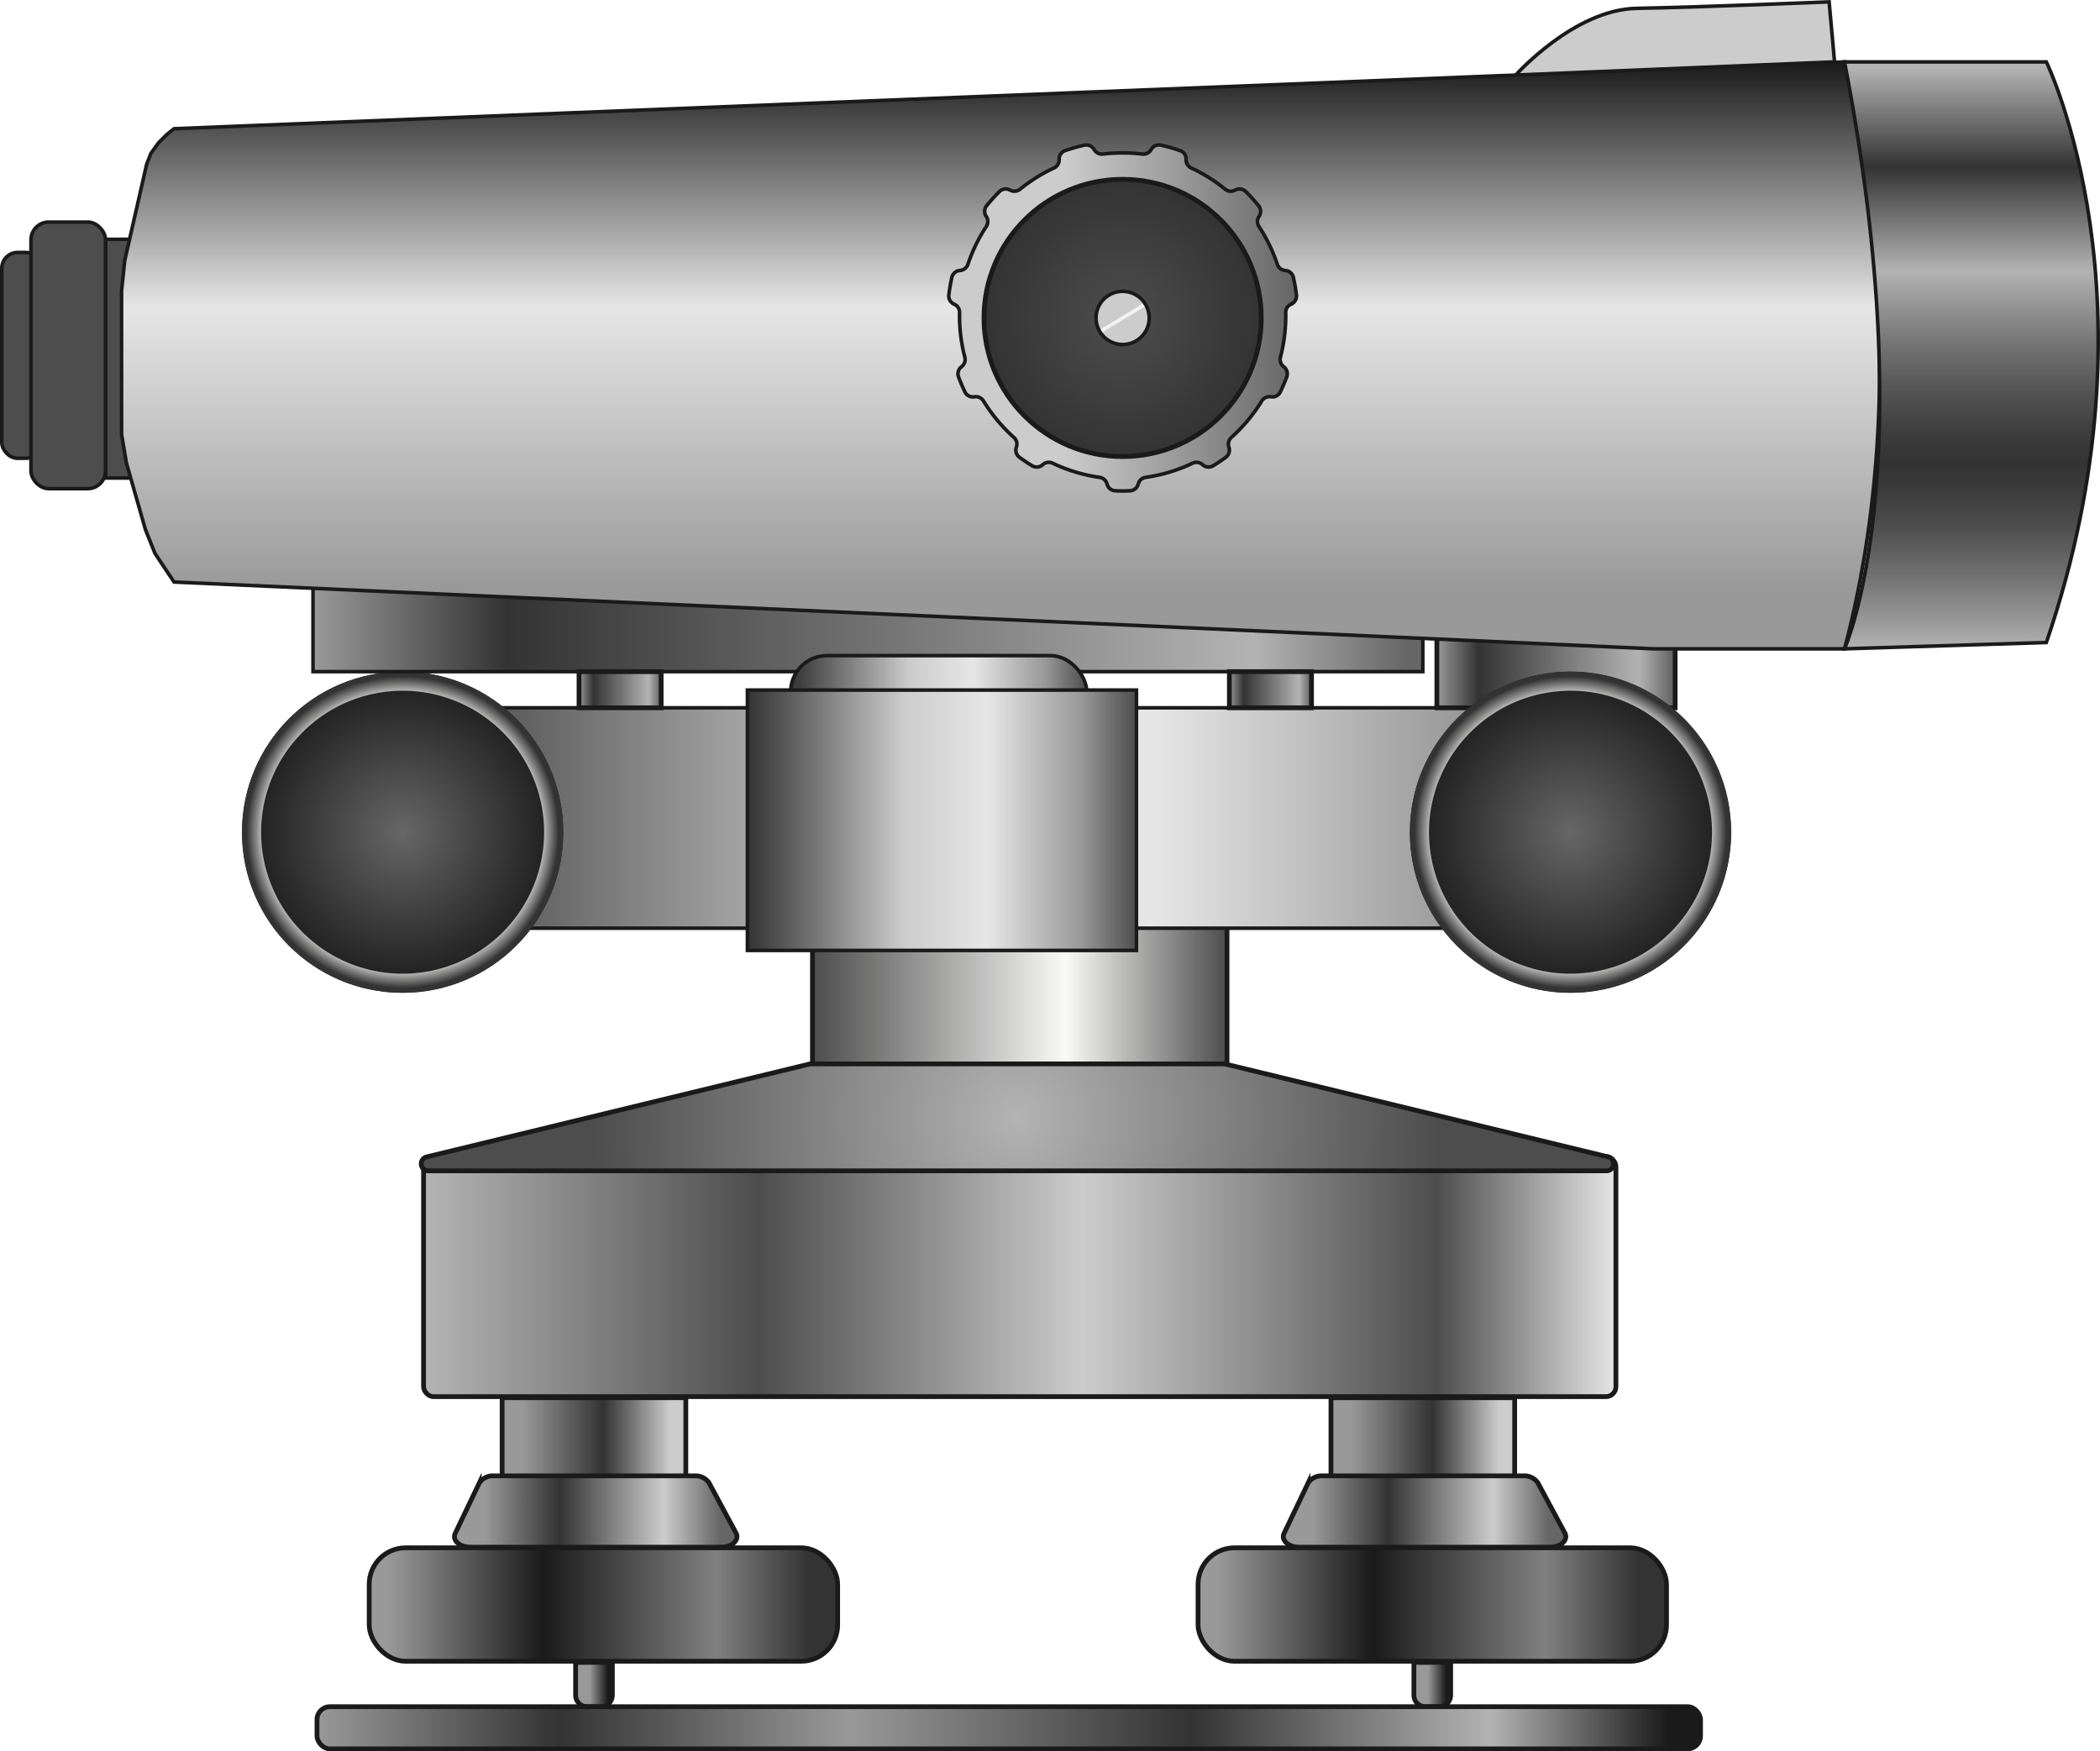 <svg xmlns="http://www.w3.org/2000/svg" xmlns:xlink="http://www.w3.org/1999/xlink" viewBox="0 0 439.995 367.003"><defs><style>.cls-1{fill:url(#Безымянный_градиент_10);}.cls-2{fill:#1a1a1a;}.cls-10,.cls-11,.cls-12,.cls-13,.cls-14,.cls-15,.cls-16,.cls-17,.cls-18,.cls-19,.cls-20,.cls-21,.cls-22,.cls-23,.cls-24,.cls-25,.cls-26,.cls-27,.cls-28,.cls-3,.cls-30,.cls-31,.cls-4,.cls-9{stroke:#1a1a1a;}.cls-10,.cls-11,.cls-12,.cls-13,.cls-14,.cls-15,.cls-16,.cls-17,.cls-18,.cls-19,.cls-20,.cls-21,.cls-22,.cls-23,.cls-24,.cls-25,.cls-26,.cls-27,.cls-28,.cls-29,.cls-3,.cls-30,.cls-31,.cls-4,.cls-9{stroke-miterlimit:10;}.cls-20,.cls-23,.cls-24,.cls-25,.cls-26,.cls-28,.cls-29,.cls-3,.cls-30,.cls-31{stroke-width:0.75px;}.cls-3{fill:url(#Безымянный_градиент_278);}.cls-4{fill:url(#Безымянный_градиент_175);}.cls-5{fill:url(#Безымянный_градиент_67);}.cls-6{fill:url(#Безымянный_градиент_43);}.cls-7{fill:url(#Безымянный_градиент_67-2);}.cls-8{fill:url(#Безымянный_градиент_43-2);}.cls-9{fill:url(#Безымянный_градиент_24);}.cls-10{fill:url(#Безымянный_градиент_7);}.cls-11{fill:url(#Безымянный_градиент_118);}.cls-12{fill:url(#Безымянный_градиент_124);}.cls-13{fill:url(#Безымянный_градиент_134);}.cls-14{fill:url(#Безымянный_градиент_118-2);}.cls-15{fill:url(#Безымянный_градиент_124-2);}.cls-16{fill:url(#Безымянный_градиент_134-2);}.cls-17{fill:url(#Безымянный_градиент_148);}.cls-18{fill:url(#Безымянный_градиент_148-2);}.cls-19{fill:url(#Безымянный_градиент_168);}.cls-20{fill:url(#Безымянный_градиент_175-2);}.cls-21{fill:url(#Безымянный_градиент_175-3);}.cls-22{fill:url(#Безымянный_градиент_175-4);}.cls-23{fill:#4d4d4d;}.cls-24{fill:url(#Безымянный_градиент_211);}.cls-25{fill:url(#Безымянный_градиент_250);}.cls-26{fill:url(#Безымянный_градиент_183);}.cls-27{fill:url(#Безымянный_градиент_192);}.cls-28{fill:#ccc;}.cls-29{fill:none;stroke:#f2f2f2;}.cls-30{fill:url(#Безымянный_градиент_278-2);}.cls-31{fill:url(#Безымянный_градиент_278-3);}</style><linearGradient id="Безымянный_градиент_10" x1="170.233" y1="210.729" x2="257.083" y2="210.729" gradientUnits="userSpaceOnUse"><stop offset="0" stop-color="#4d4d4d"/><stop offset="0.611" stop-color="#f9f9f8"/><stop offset="1" stop-color="#4d4d4d"/></linearGradient><linearGradient id="Безымянный_градиент_278" x1="77.356" y1="171.427" x2="343.62" y2="171.427" gradientUnits="userSpaceOnUse"><stop offset="0" stop-color="#333"/><stop offset="0.401" stop-color="#ccc"/><stop offset="0.617" stop-color="#e6e6e6"/><stop offset="0.858" stop-color="#999"/><stop offset="1" stop-color="#4d4d4d"/></linearGradient><linearGradient id="Безымянный_градиент_175" x1="301.054" y1="140.588" x2="350.978" y2="140.588" gradientUnits="userSpaceOnUse"><stop offset="0" stop-color="#999"/><stop offset="0.175" stop-color="#333"/><stop offset="0.848" stop-color="#b3b3b3"/><stop offset="0.986" stop-color="#666"/></linearGradient><radialGradient id="Безымянный_градиент_67" cx="329.055" cy="174.407" r="33.651" gradientUnits="userSpaceOnUse"><stop offset="0.004" stop-color="#666"/><stop offset="1" stop-color="#1a1a1a"/></radialGradient><radialGradient id="Безымянный_градиент_43" cx="356.585" cy="271.433" r="33.651" gradientUnits="userSpaceOnUse"><stop offset="0.652" stop-color="gray"/><stop offset="0.833" stop-color="#f9f9f8"/><stop offset="0.971" stop-color="#333"/></radialGradient><radialGradient id="Безымянный_градиент_67-2" cx="84.356" cy="174.407" r="33.651" xlink:href="#Безымянный_градиент_67"/><radialGradient id="Безымянный_градиент_43-2" cx="111.887" cy="271.433" r="33.651" xlink:href="#Безымянный_градиент_43"/><linearGradient id="Безымянный_градиент_24" x1="88.747" y1="267.531" x2="338.569" y2="267.531" gradientUnits="userSpaceOnUse"><stop offset="0.004" stop-color="#b3b3b3"/><stop offset="0.281" stop-color="#4d4d4d"/><stop offset="0.553" stop-color="#ccc"/><stop offset="0.85" stop-color="#4d4d4d"/><stop offset="1" stop-color="#e6e6e6"/></linearGradient><radialGradient id="Безымянный_градиент_7" cx="240.7" cy="331.189" r="88.68" gradientUnits="userSpaceOnUse"><stop offset="0.004" stop-color="#b3b3b3"/><stop offset="1" stop-color="#4d4d4d"/></radialGradient><linearGradient id="Безымянный_градиент_118" x1="278.866" y1="303.107" x2="317.356" y2="303.107" gradientUnits="userSpaceOnUse"><stop offset="0.107" stop-color="#999"/><stop offset="0.553" stop-color="#333"/><stop offset="0.914" stop-color="#ccc"/></linearGradient><linearGradient id="Безымянный_градиент_124" x1="296.409" y1="413.792" x2="355.602" y2="413.792" gradientUnits="userSpaceOnUse"><stop offset="0.107" stop-color="#999"/><stop offset="0.372" stop-color="#333"/><stop offset="0.741" stop-color="#ccc"/><stop offset="0.94" stop-color="#666"/></linearGradient><linearGradient id="Безымянный_градиент_134" x1="251.017" y1="336.257" x2="349.167" y2="336.257" gradientUnits="userSpaceOnUse"><stop offset="0.041" stop-color="#999"/><stop offset="0.372" stop-color="#1a1a1a"/><stop offset="0.741" stop-color="gray"/><stop offset="0.94" stop-color="#333"/></linearGradient><linearGradient id="Безымянный_градиент_118-2" x1="105.205" y1="303.107" x2="143.696" y2="303.107" xlink:href="#Безымянный_градиент_118"/><linearGradient id="Безымянный_градиент_124-2" x1="122.749" y1="413.792" x2="181.942" y2="413.792" xlink:href="#Безымянный_градиент_124"/><linearGradient id="Безымянный_градиент_134-2" x1="77.356" y1="336.257" x2="175.507" y2="336.257" xlink:href="#Безымянный_градиент_134"/><linearGradient id="Безымянный_градиент_148" x1="120.601" y1="353.031" x2="128.3" y2="353.031" gradientUnits="userSpaceOnUse"><stop offset="0" stop-color="#999"/><stop offset="0.385" stop-color="#999"/><stop offset="0.874" stop-color="#1a1a1a"/></linearGradient><linearGradient id="Безымянный_градиент_148-2" x1="296.243" y1="353.031" x2="303.941" y2="353.031" xlink:href="#Безымянный_градиент_148"/><linearGradient id="Безымянный_градиент_168" x1="66.417" y1="362.088" x2="356.295" y2="362.088" gradientUnits="userSpaceOnUse"><stop offset="0" stop-color="#999"/><stop offset="0.175" stop-color="#333"/><stop offset="0.385" stop-color="#999"/><stop offset="0.632" stop-color="#333"/><stop offset="0.848" stop-color="#b3b3b3"/><stop offset="0.977" stop-color="#1a1a1a"/></linearGradient><linearGradient id="Безымянный_градиент_175-2" x1="65.583" y1="129.328" x2="298.111" y2="129.328" xlink:href="#Безымянный_градиент_175"/><linearGradient id="Безымянный_градиент_175-3" x1="121.318" y1="144.545" x2="138.526" y2="144.545" xlink:href="#Безымянный_градиент_175"/><linearGradient id="Безымянный_градиент_175-4" x1="257.583" y1="144.545" x2="274.79" y2="144.545" xlink:href="#Безымянный_градиент_175"/><linearGradient id="Безымянный_градиент_211" x1="237.186" y1="233" x2="237.186" y2="110" gradientUnits="userSpaceOnUse"><stop offset="0.101" stop-color="#999"/><stop offset="0.582" stop-color="#e6e6e6"/><stop offset="1" stop-color="#1a1a1a"/></linearGradient><linearGradient id="Безымянный_градиент_250" x1="440.575" y1="110" x2="440.575" y2="233" gradientUnits="userSpaceOnUse"><stop offset="0.01" stop-color="#b3b3b3"/><stop offset="0.179" stop-color="#333"/><stop offset="0.356" stop-color="#b3b3b3"/><stop offset="0.382" stop-color="#a5a5a5"/><stop offset="0.481" stop-color="#747474"/><stop offset="0.568" stop-color="#515151"/><stop offset="0.639" stop-color="#3b3b3b"/><stop offset="0.685" stop-color="#333"/><stop offset="0.729" stop-color="#3b3b3b"/><stop offset="0.795" stop-color="#4f4f4f"/><stop offset="0.876" stop-color="#717171"/><stop offset="0.967" stop-color="#a0a0a0"/><stop offset="1" stop-color="#b3b3b3"/></linearGradient><linearGradient id="Безымянный_градиент_183" x1="250.095" y1="163.653" x2="322.942" y2="163.653" gradientUnits="userSpaceOnUse"><stop offset="0.008" stop-color="#ccc"/><stop offset="1" stop-color="#333"/></linearGradient><radialGradient id="Безымянный_градиент_192" cx="235.214" cy="66.628" r="29.048" gradientUnits="userSpaceOnUse"><stop offset="0.008" stop-color="#4d4d4d"/><stop offset="1" stop-color="#333"/></radialGradient><linearGradient id="Безымянный_градиент_278-2" x1="165.658" y1="145.007" x2="227.696" y2="145.007" xlink:href="#Безымянный_градиент_278"/><linearGradient id="Безымянный_градиент_278-3" x1="156.601" y1="171.899" x2="238.111" y2="171.899" xlink:href="#Безымянный_градиент_278"/></defs><title>0003</title><g id="karkas"><rect class="cls-1" x="170.233" y="191.758" width="86.849" height="37.943"/><path class="cls-2" d="M284.113,289.283v36.943H198.264V289.283h85.849m1-1H197.264v38.943h87.849V288.283Z" transform="translate(-27.531 -97.026)"/><rect class="cls-3" x="77.356" y="148.333" width="266.264" height="46.189"/><rect class="cls-4" x="301.054" y="132.842" width="49.923" height="15.491"/><circle class="cls-5" cx="329.055" cy="174.407" r="33.651"/><path class="cls-6" d="M356.585,241.782a29.651,29.651,0,1,1-29.651,29.651,29.684,29.684,0,0,1,29.651-29.651m0-4a33.651,33.651,0,1,0,33.651,33.651,33.651,33.651,0,0,0-33.651-33.651Z" transform="translate(-27.531 -97.026)"/><circle class="cls-7" cx="84.356" cy="174.407" r="33.651"/><path class="cls-8" d="M111.887,241.782a29.651,29.651,0,1,1-29.651,29.651,29.685,29.685,0,0,1,29.651-29.651m0-4a33.651,33.651,0,1,0,33.651,33.651,33.651,33.651,0,0,0-33.651-33.651Z" transform="translate(-27.531 -97.026)"/><rect class="cls-9" x="88.747" y="242.371" width="249.822" height="50.321" rx="2.088"/><path class="cls-10" d="M241.189,342.4H117.271a1.481,1.481,0,0,1-.349-2.92l80.17-19.453a1.468,1.468,0,0,1,.349-.042h86.518a1.462,1.462,0,0,1,.349.042l80.171,19.453a1.481,1.481,0,0,1-.349,2.92H240.212" transform="translate(-27.531 -97.026)"/><rect class="cls-11" x="278.866" y="292.918" width="38.491" height="20.377"/><path class="cls-12" d="M352.33,421.264H299.681c-2.219,0-3.793-1.464-3.111-2.894l5.019-10.516a3.4,3.4,0,0,1,3.112-1.533h41.972a3.467,3.467,0,0,1,3.072,1.456l5.657,10.516C356.179,419.737,354.6,421.264,352.33,421.264Z" transform="translate(-27.531 -97.026)"/><rect class="cls-13" x="251.017" y="324.371" width="98.151" height="23.774" rx="7.642"/><rect class="cls-14" x="105.205" y="292.918" width="38.491" height="20.377"/><path class="cls-15" d="M178.669,421.264H126.021c-2.219,0-3.794-1.464-3.112-2.894l5.02-10.516a3.4,3.4,0,0,1,3.111-1.533h41.973a3.467,3.467,0,0,1,3.072,1.456l5.657,10.516C182.518,419.737,180.939,421.264,178.669,421.264Z" transform="translate(-27.531 -97.026)"/><rect class="cls-16" x="77.356" y="324.371" width="98.151" height="23.774" rx="7.642"/><path class="cls-17" d="M120.6,348.39h7.7a0,0,0,0,1,0,0v6.877a2.406,2.406,0,0,1-2.406,2.406h-2.887a2.406,2.406,0,0,1-2.406-2.406V348.39A0,0,0,0,1,120.6,348.39Z"/><path class="cls-18" d="M296.243,348.39h7.7a0,0,0,0,1,0,0v6.877a2.406,2.406,0,0,1-2.406,2.406h-2.887a2.406,2.406,0,0,1-2.406-2.406V348.39A0,0,0,0,1,296.243,348.39Z"/><rect class="cls-19" x="66.417" y="357.673" width="289.878" height="8.83" rx="2.696"/><rect class="cls-20" x="65.583" y="117.899" width="232.528" height="22.857"/><rect class="cls-21" x="121.318" y="140.756" width="17.208" height="7.577"/><rect class="cls-22" x="257.583" y="140.756" width="17.208" height="7.577"/></g><g id="truba"><rect class="cls-23" x="22.111" y="50.151" width="5.034" height="50.031"/><path class="cls-24" d="M64,124l350-14s16.585,60.434,0,123H374L64,219l-4-6-2-5-2-7-2-7-1-6V158l.66-6.358,1.7-7.472L57,136.981l1.245-5.49.906-2.321,1.585-2.208,1.755-1.754Z" transform="translate(-27.531 -97.026)"/><rect class="cls-23" x="0.375" y="52.908" width="8.321" height="43.132" rx="3.311"/><path class="cls-25" d="M414,110h42.283s24.453,50.132,0,121.679L414,233S430.585,195.83,414,110Z" transform="translate(-27.531 -97.026)"/><path class="cls-26" d="M298.523,155.14a1.859,1.859,0,0,0-1.6-1.42l-.221-.027a1.882,1.882,0,0,1-1.551-1.29,34,34,0,0,0-3.836-7.9,1.886,1.886,0,0,1-.008-2.095l.031-.045a1.887,1.887,0,0,0-.12-2.249,36.71,36.71,0,0,0-2.694-2.965,1.852,1.852,0,0,0-2.1-.331l-.2.1a1.881,1.881,0,0,1-2-.25,34.129,34.129,0,0,0-7.076-4.428,1.882,1.882,0,0,1-1.106-1.74l0-.105a1.852,1.852,0,0,0-1.223-1.794,36.367,36.367,0,0,0-4.082-1.161,1.853,1.853,0,0,0-1.969.856l-.086.14a1.889,1.889,0,0,1-1.846.874,34.4,34.4,0,0,0-8.18,0,1.888,1.888,0,0,1-1.846-.874l-.086-.14a1.855,1.855,0,0,0-1.97-.856,36.488,36.488,0,0,0-4.082,1.161,1.851,1.851,0,0,0-1.222,1.794l0,.105a1.881,1.881,0,0,1-1.106,1.74,34.149,34.149,0,0,0-7.075,4.428,1.881,1.881,0,0,1-2,.25l-.2-.1a1.854,1.854,0,0,0-2.105.331,37.086,37.086,0,0,0-2.694,2.965,1.889,1.889,0,0,0-.119,2.249l.03.045a1.886,1.886,0,0,1-.007,2.095,34,34,0,0,0-3.836,7.9,1.883,1.883,0,0,1-1.551,1.29l-.222.027a1.858,1.858,0,0,0-1.6,1.42,36.575,36.575,0,0,0-.634,3.726,1.862,1.862,0,0,0,1.125,1.91,1.859,1.859,0,0,1,1.126,1.746q-.009.354-.009.71a34.178,34.178,0,0,0,1.107,8.634,1.884,1.884,0,0,1-.6,1.936l-.15.124a1.86,1.86,0,0,0-.572,2.065q.606,1.633,1.357,3.19a1.855,1.855,0,0,0,1.978,1h0a1.887,1.887,0,0,1,1.914.9,34.333,34.333,0,0,0,6.343,7.608,1.887,1.887,0,0,1,.559,1.975l-.042.133a1.857,1.857,0,0,0,.652,2.058q1.3.951,2.682,1.789a1.854,1.854,0,0,0,2.2-.231l.02-.018a1.887,1.887,0,0,1,2.084-.286,33.909,33.909,0,0,0,9.791,2.952,1.887,1.887,0,0,1,1.571,1.363l.019.073a1.857,1.857,0,0,0,1.688,1.379c.521.025,1.045.04,1.573.04s1.052-.015,1.573-.04a1.856,1.856,0,0,0,1.687-1.379l.02-.073a1.887,1.887,0,0,1,1.571-1.363,33.909,33.909,0,0,0,9.791-2.952,1.887,1.887,0,0,1,2.084.286l.02.018a1.854,1.854,0,0,0,2.2.231q1.381-.835,2.681-1.789a1.856,1.856,0,0,0,.653-2.058l-.042-.133a1.888,1.888,0,0,1,.558-1.975,34.31,34.31,0,0,0,6.344-7.608,1.886,1.886,0,0,1,1.914-.9h0a1.855,1.855,0,0,0,1.978-1q.75-1.556,1.356-3.19a1.858,1.858,0,0,0-.572-2.065l-.149-.124a1.886,1.886,0,0,1-.6-1.936,34.133,34.133,0,0,0,1.108-8.634q0-.355-.009-.71a1.858,1.858,0,0,1,1.126-1.746,1.86,1.86,0,0,0,1.124-1.91A36.3,36.3,0,0,0,298.523,155.14ZM262.745,192.7a29.048,29.048,0,1,1,29.047-29.048A29.048,29.048,0,0,1,262.745,192.7Z" transform="translate(-27.531 -97.026)"/><circle class="cls-27" cx="235.214" cy="66.628" r="29.048"/><path class="cls-28" d="M345.111,112.756S357.34,99,370.472,98.774s40.3-1.359,40.3-1.359L411.906,110Z" transform="translate(-27.531 -97.026)"/><circle class="cls-28" cx="235.214" cy="66.628" r="5.575"/><line class="cls-29" x1="230.817" y1="69.297" x2="239.624" y2="63.966"/><rect class="cls-23" x="6.488" y="46.54" width="15.623" height="55.868" rx="3.726"/><rect class="cls-30" x="165.658" y="137.399" width="62.038" height="15.217" rx="7.608"/><rect class="cls-31" x="156.601" y="144.616" width="81.509" height="54.566"/></g></svg>